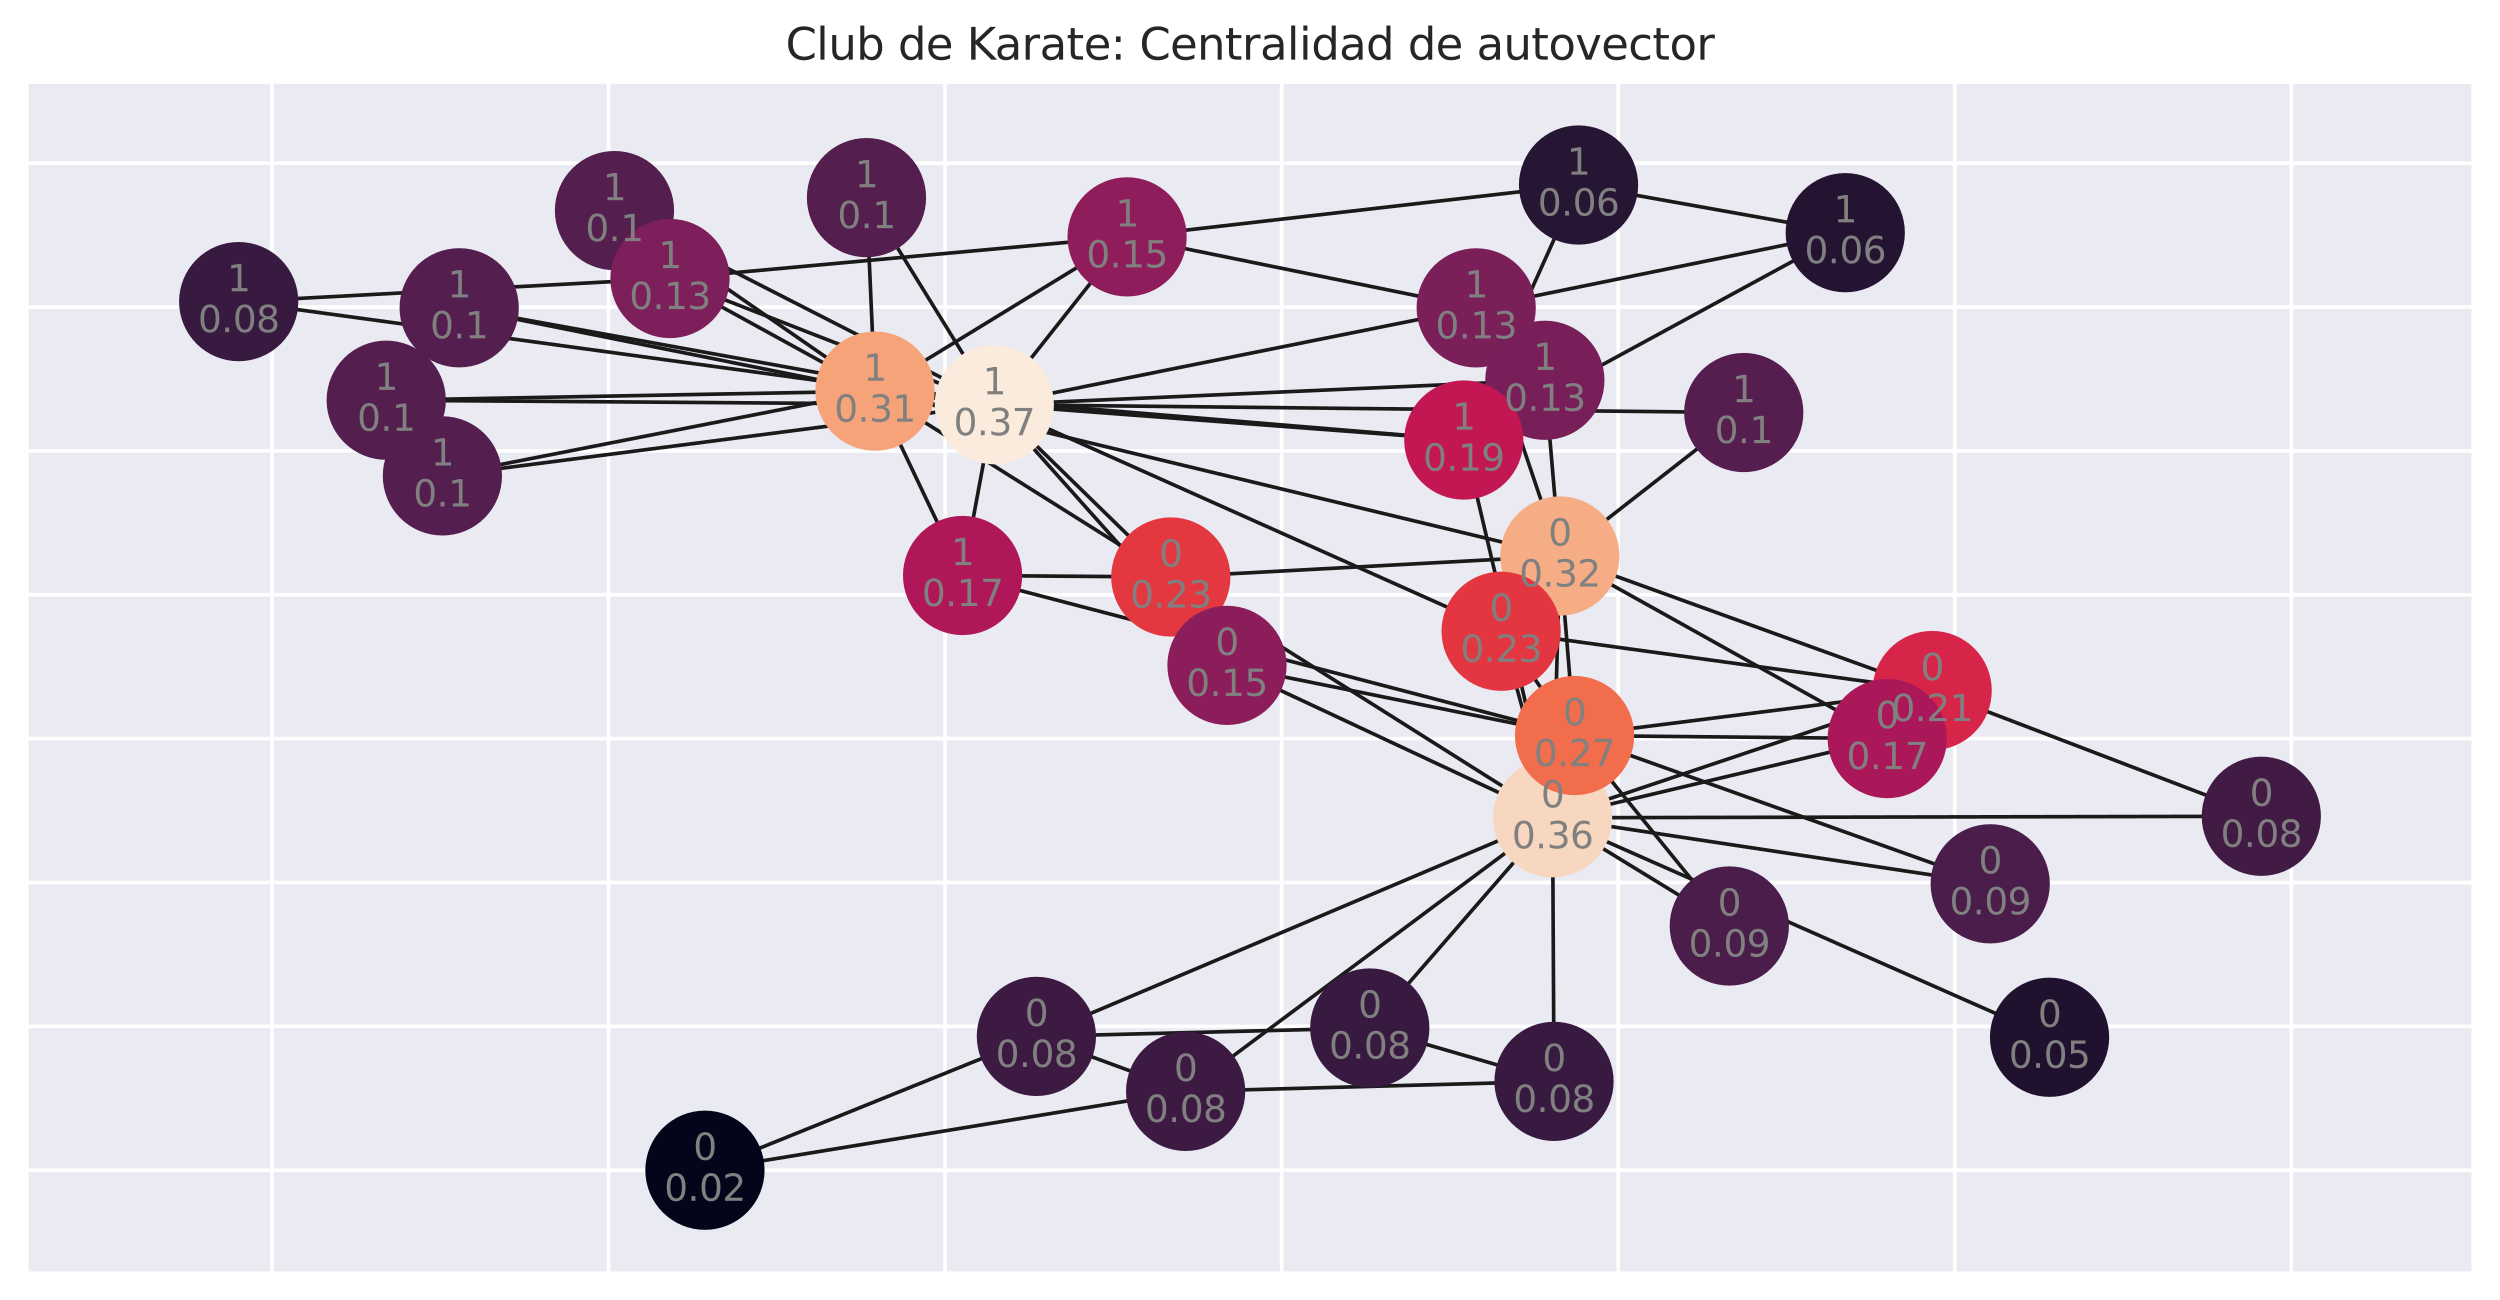 <?xml version="1.0" encoding="utf-8" standalone="no"?>
<!DOCTYPE svg PUBLIC "-//W3C//DTD SVG 1.1//EN"
  "http://www.w3.org/Graphics/SVG/1.1/DTD/svg11.dtd">
<svg xmlns:xlink="http://www.w3.org/1999/xlink" width="684pt" height="355.678pt" viewBox="0 0 684 355.678" xmlns="http://www.w3.org/2000/svg" version="1.1">
 <defs>
  <style type="text/css">*{stroke-linejoin: round; stroke-linecap: butt}</style>
 </defs>
 <g id="figure_1">
  <g id="patch_1">
   <path d="M 0 355.678 
L 684 355.678 
L 684 0 
L 0 0 
z
" style="fill: #ffffff"/>
  </g>
  <g id="axes_1">
   <g id="patch_2">
    <path d="M 7.2 348.478 
L 676.8 348.478 
L 676.8 22.318 
L 7.2 22.318 
z
" style="fill: #eaeaf2"/>
   </g>
   <g id="matplotlib.axis_1">
    <g id="xtick_1">
     <g id="line2d_1">
      <path d="M 74.402 348.478 
L 74.402 22.318 
" clip-path="url(#p5d2103367c)" style="fill: none; stroke: #ffffff; stroke-linecap: round"/>
     </g>
    </g>
    <g id="xtick_2">
     <g id="line2d_2">
      <path d="M 166.486 348.478 
L 166.486 22.318 
" clip-path="url(#p5d2103367c)" style="fill: none; stroke: #ffffff; stroke-linecap: round"/>
     </g>
    </g>
    <g id="xtick_3">
     <g id="line2d_3">
      <path d="M 258.569 348.478 
L 258.569 22.318 
" clip-path="url(#p5d2103367c)" style="fill: none; stroke: #ffffff; stroke-linecap: round"/>
     </g>
    </g>
    <g id="xtick_4">
     <g id="line2d_4">
      <path d="M 350.653 348.478 
L 350.653 22.318 
" clip-path="url(#p5d2103367c)" style="fill: none; stroke: #ffffff; stroke-linecap: round"/>
     </g>
    </g>
    <g id="xtick_5">
     <g id="line2d_5">
      <path d="M 442.736 348.478 
L 442.736 22.318 
" clip-path="url(#p5d2103367c)" style="fill: none; stroke: #ffffff; stroke-linecap: round"/>
     </g>
    </g>
    <g id="xtick_6">
     <g id="line2d_6">
      <path d="M 534.82 348.478 
L 534.82 22.318 
" clip-path="url(#p5d2103367c)" style="fill: none; stroke: #ffffff; stroke-linecap: round"/>
     </g>
    </g>
    <g id="xtick_7">
     <g id="line2d_7">
      <path d="M 626.903 348.478 
L 626.903 22.318 
" clip-path="url(#p5d2103367c)" style="fill: none; stroke: #ffffff; stroke-linecap: round"/>
     </g>
    </g>
   </g>
   <g id="matplotlib.axis_2">
    <g id="ytick_1">
     <g id="line2d_8">
      <path d="M 7.2 320.175 
L 676.8 320.175 
" clip-path="url(#p5d2103367c)" style="fill: none; stroke: #ffffff; stroke-linecap: round"/>
     </g>
    </g>
    <g id="ytick_2">
     <g id="line2d_9">
      <path d="M 7.2 280.812 
L 676.8 280.812 
" clip-path="url(#p5d2103367c)" style="fill: none; stroke: #ffffff; stroke-linecap: round"/>
     </g>
    </g>
    <g id="ytick_3">
     <g id="line2d_10">
      <path d="M 7.2 241.45 
L 676.8 241.45 
" clip-path="url(#p5d2103367c)" style="fill: none; stroke: #ffffff; stroke-linecap: round"/>
     </g>
    </g>
    <g id="ytick_4">
     <g id="line2d_11">
      <path d="M 7.2 202.087 
L 676.8 202.087 
" clip-path="url(#p5d2103367c)" style="fill: none; stroke: #ffffff; stroke-linecap: round"/>
     </g>
    </g>
    <g id="ytick_5">
     <g id="line2d_12">
      <path d="M 7.2 162.725 
L 676.8 162.725 
" clip-path="url(#p5d2103367c)" style="fill: none; stroke: #ffffff; stroke-linecap: round"/>
     </g>
    </g>
    <g id="ytick_6">
     <g id="line2d_13">
      <path d="M 7.2 123.362 
L 676.8 123.362 
" clip-path="url(#p5d2103367c)" style="fill: none; stroke: #ffffff; stroke-linecap: round"/>
     </g>
    </g>
    <g id="ytick_7">
     <g id="line2d_14">
      <path d="M 7.2 84 
L 676.8 84 
" clip-path="url(#p5d2103367c)" style="fill: none; stroke: #ffffff; stroke-linecap: round"/>
     </g>
    </g>
    <g id="ytick_8">
     <g id="line2d_15">
      <path d="M 7.2 44.637 
L 676.8 44.637 
" clip-path="url(#p5d2103367c)" style="fill: none; stroke: #ffffff; stroke-linecap: round"/>
     </g>
    </g>
   </g>
   <g id="LineCollection_1">
    <path d="M 424.784 223.739 
L 430.804 201.249 
" clip-path="url(#p5d2103367c)" style="fill: none; stroke: #1a1a1a"/>
    <path d="M 424.784 223.739 
L 426.785 152.116 
" clip-path="url(#p5d2103367c)" style="fill: none; stroke: #1a1a1a"/>
    <path d="M 424.784 223.739 
L 528.638 188.93 
" clip-path="url(#p5d2103367c)" style="fill: none; stroke: #1a1a1a"/>
    <path d="M 424.784 223.739 
L 374.767 281.262 
" clip-path="url(#p5d2103367c)" style="fill: none; stroke: #1a1a1a"/>
    <path d="M 424.784 223.739 
L 324.387 298.602 
" clip-path="url(#p5d2103367c)" style="fill: none; stroke: #1a1a1a"/>
    <path d="M 424.784 223.739 
L 283.557 283.561 
" clip-path="url(#p5d2103367c)" style="fill: none; stroke: #1a1a1a"/>
    <path d="M 424.784 223.739 
L 516.348 202.077 
" clip-path="url(#p5d2103367c)" style="fill: none; stroke: #1a1a1a"/>
    <path d="M 424.784 223.739 
L 320.328 157.864 
" clip-path="url(#p5d2103367c)" style="fill: none; stroke: #1a1a1a"/>
    <path d="M 424.784 223.739 
L 425.18 295.866 
" clip-path="url(#p5d2103367c)" style="fill: none; stroke: #1a1a1a"/>
    <path d="M 424.784 223.739 
L 560.759 283.799 
" clip-path="url(#p5d2103367c)" style="fill: none; stroke: #1a1a1a"/>
    <path d="M 424.784 223.739 
L 618.694 223.332 
" clip-path="url(#p5d2103367c)" style="fill: none; stroke: #1a1a1a"/>
    <path d="M 424.784 223.739 
L 410.708 172.711 
" clip-path="url(#p5d2103367c)" style="fill: none; stroke: #1a1a1a"/>
    <path d="M 424.784 223.739 
L 473.138 253.352 
" clip-path="url(#p5d2103367c)" style="fill: none; stroke: #1a1a1a"/>
    <path d="M 424.784 223.739 
L 335.705 182.044 
" clip-path="url(#p5d2103367c)" style="fill: none; stroke: #1a1a1a"/>
    <path d="M 424.784 223.739 
L 544.519 241.811 
" clip-path="url(#p5d2103367c)" style="fill: none; stroke: #1a1a1a"/>
    <path d="M 424.784 223.739 
L 400.493 120.395 
" clip-path="url(#p5d2103367c)" style="fill: none; stroke: #1a1a1a"/>
    <path d="M 430.804 201.249 
L 426.785 152.116 
" clip-path="url(#p5d2103367c)" style="fill: none; stroke: #1a1a1a"/>
    <path d="M 430.804 201.249 
L 528.638 188.93 
" clip-path="url(#p5d2103367c)" style="fill: none; stroke: #1a1a1a"/>
    <path d="M 430.804 201.249 
L 516.348 202.077 
" clip-path="url(#p5d2103367c)" style="fill: none; stroke: #1a1a1a"/>
    <path d="M 430.804 201.249 
L 410.708 172.711 
" clip-path="url(#p5d2103367c)" style="fill: none; stroke: #1a1a1a"/>
    <path d="M 430.804 201.249 
L 473.138 253.352 
" clip-path="url(#p5d2103367c)" style="fill: none; stroke: #1a1a1a"/>
    <path d="M 430.804 201.249 
L 335.705 182.044 
" clip-path="url(#p5d2103367c)" style="fill: none; stroke: #1a1a1a"/>
    <path d="M 430.804 201.249 
L 544.519 241.811 
" clip-path="url(#p5d2103367c)" style="fill: none; stroke: #1a1a1a"/>
    <path d="M 430.804 201.249 
L 263.365 157.451 
" clip-path="url(#p5d2103367c)" style="fill: none; stroke: #1a1a1a"/>
    <path d="M 426.785 152.116 
L 528.638 188.93 
" clip-path="url(#p5d2103367c)" style="fill: none; stroke: #1a1a1a"/>
    <path d="M 426.785 152.116 
L 516.348 202.077 
" clip-path="url(#p5d2103367c)" style="fill: none; stroke: #1a1a1a"/>
    <path d="M 426.785 152.116 
L 320.328 157.864 
" clip-path="url(#p5d2103367c)" style="fill: none; stroke: #1a1a1a"/>
    <path d="M 426.785 152.116 
L 477.09 112.875 
" clip-path="url(#p5d2103367c)" style="fill: none; stroke: #1a1a1a"/>
    <path d="M 426.785 152.116 
L 410.708 172.711 
" clip-path="url(#p5d2103367c)" style="fill: none; stroke: #1a1a1a"/>
    <path d="M 426.785 152.116 
L 403.886 84.235 
" clip-path="url(#p5d2103367c)" style="fill: none; stroke: #1a1a1a"/>
    <path d="M 426.785 152.116 
L 422.675 104.048 
" clip-path="url(#p5d2103367c)" style="fill: none; stroke: #1a1a1a"/>
    <path d="M 426.785 152.116 
L 239.397 107.013 
" clip-path="url(#p5d2103367c)" style="fill: none; stroke: #1a1a1a"/>
    <path d="M 528.638 188.93 
L 516.348 202.077 
" clip-path="url(#p5d2103367c)" style="fill: none; stroke: #1a1a1a"/>
    <path d="M 528.638 188.93 
L 618.694 223.332 
" clip-path="url(#p5d2103367c)" style="fill: none; stroke: #1a1a1a"/>
    <path d="M 528.638 188.93 
L 410.708 172.711 
" clip-path="url(#p5d2103367c)" style="fill: none; stroke: #1a1a1a"/>
    <path d="M 374.767 281.262 
L 283.557 283.561 
" clip-path="url(#p5d2103367c)" style="fill: none; stroke: #1a1a1a"/>
    <path d="M 374.767 281.262 
L 425.18 295.866 
" clip-path="url(#p5d2103367c)" style="fill: none; stroke: #1a1a1a"/>
    <path d="M 324.387 298.602 
L 283.557 283.561 
" clip-path="url(#p5d2103367c)" style="fill: none; stroke: #1a1a1a"/>
    <path d="M 324.387 298.602 
L 425.18 295.866 
" clip-path="url(#p5d2103367c)" style="fill: none; stroke: #1a1a1a"/>
    <path d="M 324.387 298.602 
L 192.871 320.175 
" clip-path="url(#p5d2103367c)" style="fill: none; stroke: #1a1a1a"/>
    <path d="M 283.557 283.561 
L 192.871 320.175 
" clip-path="url(#p5d2103367c)" style="fill: none; stroke: #1a1a1a"/>
    <path d="M 320.328 157.864 
L 263.365 157.451 
" clip-path="url(#p5d2103367c)" style="fill: none; stroke: #1a1a1a"/>
    <path d="M 320.328 157.864 
L 239.397 107.013 
" clip-path="url(#p5d2103367c)" style="fill: none; stroke: #1a1a1a"/>
    <path d="M 320.328 157.864 
L 272.042 110.721 
" clip-path="url(#p5d2103367c)" style="fill: none; stroke: #1a1a1a"/>
    <path d="M 477.09 112.875 
L 272.042 110.721 
" clip-path="url(#p5d2103367c)" style="fill: none; stroke: #1a1a1a"/>
    <path d="M 410.708 172.711 
L 272.042 110.721 
" clip-path="url(#p5d2103367c)" style="fill: none; stroke: #1a1a1a"/>
    <path d="M 125.631 84.21 
L 239.397 107.013 
" clip-path="url(#p5d2103367c)" style="fill: none; stroke: #1a1a1a"/>
    <path d="M 125.631 84.21 
L 272.042 110.721 
" clip-path="url(#p5d2103367c)" style="fill: none; stroke: #1a1a1a"/>
    <path d="M 168.121 57.618 
L 239.397 107.013 
" clip-path="url(#p5d2103367c)" style="fill: none; stroke: #1a1a1a"/>
    <path d="M 168.121 57.618 
L 272.042 110.721 
" clip-path="url(#p5d2103367c)" style="fill: none; stroke: #1a1a1a"/>
    <path d="M 121.041 130.204 
L 239.397 107.013 
" clip-path="url(#p5d2103367c)" style="fill: none; stroke: #1a1a1a"/>
    <path d="M 121.041 130.204 
L 272.042 110.721 
" clip-path="url(#p5d2103367c)" style="fill: none; stroke: #1a1a1a"/>
    <path d="M 335.705 182.044 
L 272.042 110.721 
" clip-path="url(#p5d2103367c)" style="fill: none; stroke: #1a1a1a"/>
    <path d="M 237.07 54.071 
L 239.397 107.013 
" clip-path="url(#p5d2103367c)" style="fill: none; stroke: #1a1a1a"/>
    <path d="M 237.07 54.071 
L 272.042 110.721 
" clip-path="url(#p5d2103367c)" style="fill: none; stroke: #1a1a1a"/>
    <path d="M 105.669 109.502 
L 239.397 107.013 
" clip-path="url(#p5d2103367c)" style="fill: none; stroke: #1a1a1a"/>
    <path d="M 105.669 109.502 
L 272.042 110.721 
" clip-path="url(#p5d2103367c)" style="fill: none; stroke: #1a1a1a"/>
    <path d="M 308.371 64.808 
L 431.886 50.621 
" clip-path="url(#p5d2103367c)" style="fill: none; stroke: #1a1a1a"/>
    <path d="M 308.371 64.808 
L 403.886 84.235 
" clip-path="url(#p5d2103367c)" style="fill: none; stroke: #1a1a1a"/>
    <path d="M 308.371 64.808 
L 183.316 76.201 
" clip-path="url(#p5d2103367c)" style="fill: none; stroke: #1a1a1a"/>
    <path d="M 308.371 64.808 
L 239.397 107.013 
" clip-path="url(#p5d2103367c)" style="fill: none; stroke: #1a1a1a"/>
    <path d="M 308.371 64.808 
L 272.042 110.721 
" clip-path="url(#p5d2103367c)" style="fill: none; stroke: #1a1a1a"/>
    <path d="M 504.863 63.663 
L 431.886 50.621 
" clip-path="url(#p5d2103367c)" style="fill: none; stroke: #1a1a1a"/>
    <path d="M 504.863 63.663 
L 403.886 84.235 
" clip-path="url(#p5d2103367c)" style="fill: none; stroke: #1a1a1a"/>
    <path d="M 504.863 63.663 
L 400.493 120.395 
" clip-path="url(#p5d2103367c)" style="fill: none; stroke: #1a1a1a"/>
    <path d="M 431.886 50.621 
L 400.493 120.395 
" clip-path="url(#p5d2103367c)" style="fill: none; stroke: #1a1a1a"/>
    <path d="M 65.306 82.522 
L 183.316 76.201 
" clip-path="url(#p5d2103367c)" style="fill: none; stroke: #1a1a1a"/>
    <path d="M 65.306 82.522 
L 272.042 110.721 
" clip-path="url(#p5d2103367c)" style="fill: none; stroke: #1a1a1a"/>
    <path d="M 403.886 84.235 
L 272.042 110.721 
" clip-path="url(#p5d2103367c)" style="fill: none; stroke: #1a1a1a"/>
    <path d="M 422.675 104.048 
L 400.493 120.395 
" clip-path="url(#p5d2103367c)" style="fill: none; stroke: #1a1a1a"/>
    <path d="M 422.675 104.048 
L 272.042 110.721 
" clip-path="url(#p5d2103367c)" style="fill: none; stroke: #1a1a1a"/>
    <path d="M 183.316 76.201 
L 239.397 107.013 
" clip-path="url(#p5d2103367c)" style="fill: none; stroke: #1a1a1a"/>
    <path d="M 183.316 76.201 
L 272.042 110.721 
" clip-path="url(#p5d2103367c)" style="fill: none; stroke: #1a1a1a"/>
    <path d="M 263.365 157.451 
L 239.397 107.013 
" clip-path="url(#p5d2103367c)" style="fill: none; stroke: #1a1a1a"/>
    <path d="M 263.365 157.451 
L 272.042 110.721 
" clip-path="url(#p5d2103367c)" style="fill: none; stroke: #1a1a1a"/>
    <path d="M 400.493 120.395 
L 239.397 107.013 
" clip-path="url(#p5d2103367c)" style="fill: none; stroke: #1a1a1a"/>
    <path d="M 400.493 120.395 
L 272.042 110.721 
" clip-path="url(#p5d2103367c)" style="fill: none; stroke: #1a1a1a"/>
    <path d="M 239.397 107.013 
L 272.042 110.721 
" clip-path="url(#p5d2103367c)" style="fill: none; stroke: #1a1a1a"/>
   </g>
   <g id="PathCollection_1">
    <defs>
     <path id="C0_0_18997df9ee" d="M 0 15.811 
C 4.193 15.811 8.215 14.145 11.18 11.18 
C 14.145 8.215 15.811 4.193 15.811 -0 
C 15.811 -4.193 14.145 -8.215 11.18 -11.18 
C 8.215 -14.145 4.193 -15.811 0 -15.811 
C -4.193 -15.811 -8.215 -14.145 -11.18 -11.18 
C -14.145 -8.215 -15.811 -4.193 -15.811 0 
C -15.811 4.193 -14.145 8.215 -11.18 11.18 
C -8.215 14.145 -4.193 15.811 0 15.811 
z
"/>
    </defs>
    <g clip-path="url(#p5d2103367c)">
     <use xlink:href="#C0_0_18997df9ee" x="424.784" y="223.739" style="fill: #f8d7c0; stroke: #f8d7c0"/>
    </g>
    <g clip-path="url(#p5d2103367c)">
     <use xlink:href="#C0_0_18997df9ee" x="430.804" y="201.249" style="fill: #f26d4b; stroke: #f26d4b"/>
    </g>
    <g clip-path="url(#p5d2103367c)">
     <use xlink:href="#C0_0_18997df9ee" x="426.785" y="152.116" style="fill: #f6ad85; stroke: #f6ad85"/>
    </g>
    <g clip-path="url(#p5d2103367c)">
     <use xlink:href="#C0_0_18997df9ee" x="528.638" y="188.93" style="fill: #d72549; stroke: #d72549"/>
    </g>
    <g clip-path="url(#p5d2103367c)">
     <use xlink:href="#C0_0_18997df9ee" x="374.767" y="281.262" style="fill: #381a40; stroke: #381a40"/>
    </g>
    <g clip-path="url(#p5d2103367c)">
     <use xlink:href="#C0_0_18997df9ee" x="324.387" y="298.602" style="fill: #3c1a42; stroke: #3c1a42"/>
    </g>
    <g clip-path="url(#p5d2103367c)">
     <use xlink:href="#C0_0_18997df9ee" x="283.557" y="283.561" style="fill: #3c1a42; stroke: #3c1a42"/>
    </g>
    <g clip-path="url(#p5d2103367c)">
     <use xlink:href="#C0_0_18997df9ee" x="516.348" y="202.077" style="fill: #aa185a; stroke: #aa185a"/>
    </g>
    <g clip-path="url(#p5d2103367c)">
     <use xlink:href="#C0_0_18997df9ee" x="320.328" y="157.864" style="fill: #e43841; stroke: #e43841"/>
    </g>
    <g clip-path="url(#p5d2103367c)">
     <use xlink:href="#C0_0_18997df9ee" x="477.09" y="112.875" style="fill: #561e4f; stroke: #561e4f"/>
    </g>
    <g clip-path="url(#p5d2103367c)">
     <use xlink:href="#C0_0_18997df9ee" x="425.18" y="295.866" style="fill: #381a40; stroke: #381a40"/>
    </g>
    <g clip-path="url(#p5d2103367c)">
     <use xlink:href="#C0_0_18997df9ee" x="560.759" y="283.799" style="fill: #20122e; stroke: #20122e"/>
    </g>
    <g clip-path="url(#p5d2103367c)">
     <use xlink:href="#C0_0_18997df9ee" x="618.694" y="223.332" style="fill: #421b45; stroke: #421b45"/>
    </g>
    <g clip-path="url(#p5d2103367c)">
     <use xlink:href="#C0_0_18997df9ee" x="410.708" y="172.711" style="fill: #e33641; stroke: #e33641"/>
    </g>
    <g clip-path="url(#p5d2103367c)">
     <use xlink:href="#C0_0_18997df9ee" x="125.631" y="84.21" style="fill: #541e4e; stroke: #541e4e"/>
    </g>
    <g clip-path="url(#p5d2103367c)">
     <use xlink:href="#C0_0_18997df9ee" x="168.121" y="57.618" style="fill: #541e4e; stroke: #541e4e"/>
    </g>
    <g clip-path="url(#p5d2103367c)">
     <use xlink:href="#C0_0_18997df9ee" x="192.871" y="320.175" style="fill: #03051a; stroke: #03051a"/>
    </g>
    <g clip-path="url(#p5d2103367c)">
     <use xlink:href="#C0_0_18997df9ee" x="473.138" y="253.352" style="fill: #4b1d4a; stroke: #4b1d4a"/>
    </g>
    <g clip-path="url(#p5d2103367c)">
     <use xlink:href="#C0_0_18997df9ee" x="121.041" y="130.204" style="fill: #541e4e; stroke: #541e4e"/>
    </g>
    <g clip-path="url(#p5d2103367c)">
     <use xlink:href="#C0_0_18997df9ee" x="335.705" y="182.044" style="fill: #8c1d5b; stroke: #8c1d5b"/>
    </g>
    <g clip-path="url(#p5d2103367c)">
     <use xlink:href="#C0_0_18997df9ee" x="237.07" y="54.071" style="fill: #541e4e; stroke: #541e4e"/>
    </g>
    <g clip-path="url(#p5d2103367c)">
     <use xlink:href="#C0_0_18997df9ee" x="544.519" y="241.811" style="fill: #4b1d4a; stroke: #4b1d4a"/>
    </g>
    <g clip-path="url(#p5d2103367c)">
     <use xlink:href="#C0_0_18997df9ee" x="105.669" y="109.502" style="fill: #541e4e; stroke: #541e4e"/>
    </g>
    <g clip-path="url(#p5d2103367c)">
     <use xlink:href="#C0_0_18997df9ee" x="308.371" y="64.808" style="fill: #901d5b; stroke: #901d5b"/>
    </g>
    <g clip-path="url(#p5d2103367c)">
     <use xlink:href="#C0_0_18997df9ee" x="504.863" y="63.663" style="fill: #241432; stroke: #241432"/>
    </g>
    <g clip-path="url(#p5d2103367c)">
     <use xlink:href="#C0_0_18997df9ee" x="431.886" y="50.621" style="fill: #271534; stroke: #271534"/>
    </g>
    <g clip-path="url(#p5d2103367c)">
     <use xlink:href="#C0_0_18997df9ee" x="65.306" y="82.522" style="fill: #381a40; stroke: #381a40"/>
    </g>
    <g clip-path="url(#p5d2103367c)">
     <use xlink:href="#C0_0_18997df9ee" x="403.886" y="84.235" style="fill: #7b1f59; stroke: #7b1f59"/>
    </g>
    <g clip-path="url(#p5d2103367c)">
     <use xlink:href="#C0_0_18997df9ee" x="422.675" y="104.048" style="fill: #781f59; stroke: #781f59"/>
    </g>
    <g clip-path="url(#p5d2103367c)">
     <use xlink:href="#C0_0_18997df9ee" x="183.316" y="76.201" style="fill: #7d1f5a; stroke: #7d1f5a"/>
    </g>
    <g clip-path="url(#p5d2103367c)">
     <use xlink:href="#C0_0_18997df9ee" x="263.365" y="157.451" style="fill: #af1759; stroke: #af1759"/>
    </g>
    <g clip-path="url(#p5d2103367c)">
     <use xlink:href="#C0_0_18997df9ee" x="400.493" y="120.395" style="fill: #c21753; stroke: #c21753"/>
    </g>
    <g clip-path="url(#p5d2103367c)">
     <use xlink:href="#C0_0_18997df9ee" x="239.397" y="107.013" style="fill: #f6a37a; stroke: #f6a37a"/>
    </g>
    <g clip-path="url(#p5d2103367c)">
     <use xlink:href="#C0_0_18997df9ee" x="272.042" y="110.721" style="fill: #faebdd; stroke: #faebdd"/>
    </g>
   </g>
   <g id="patch_3">
    <path d="M 7.2 348.478 
L 7.2 22.318 
" style="fill: none; stroke: #ffffff; stroke-width: 1.25; stroke-linejoin: miter; stroke-linecap: square"/>
   </g>
   <g id="patch_4">
    <path d="M 676.8 348.478 
L 676.8 22.318 
" style="fill: none; stroke: #ffffff; stroke-width: 1.25; stroke-linejoin: miter; stroke-linecap: square"/>
   </g>
   <g id="patch_5">
    <path d="M 7.2 348.478 
L 676.8 348.478 
" style="fill: none; stroke: #ffffff; stroke-width: 1.25; stroke-linejoin: miter; stroke-linecap: square"/>
   </g>
   <g id="patch_6">
    <path d="M 7.2 22.318 
L 676.8 22.318 
" style="fill: none; stroke: #ffffff; stroke-width: 1.25; stroke-linejoin: miter; stroke-linecap: square"/>
   </g>
   <g id="text_1">
    <g clip-path="url(#p5d2103367c)">
     <!-- 0 -->
     <g style="fill: #808080" transform="translate(421.602 220.899) scale(0.1 -0.1)">
      <defs>
       <path id="DejaVuSans-30" d="M 2034 4250 
Q 1547 4250 1301 3770 
Q 1056 3291 1056 2328 
Q 1056 1369 1301 889 
Q 1547 409 2034 409 
Q 2525 409 2770 889 
Q 3016 1369 3016 2328 
Q 3016 3291 2770 3770 
Q 2525 4250 2034 4250 
z
M 2034 4750 
Q 2819 4750 3233 4129 
Q 3647 3509 3647 2328 
Q 3647 1150 3233 529 
Q 2819 -91 2034 -91 
Q 1250 -91 836 529 
Q 422 1150 422 2328 
Q 422 3509 836 4129 
Q 1250 4750 2034 4750 
z
" transform="scale(0.016)"/>
      </defs>
      <use xlink:href="#DejaVuSans-30"/>
     </g>
    </g>
    <g clip-path="url(#p5d2103367c)">
     <!-- 0.36 -->
     <g style="fill: #808080" transform="translate(413.651 232.097) scale(0.1 -0.1)">
      <defs>
       <path id="DejaVuSans-2e" d="M 684 794 
L 1344 794 
L 1344 0 
L 684 0 
L 684 794 
z
" transform="scale(0.016)"/>
       <path id="DejaVuSans-33" d="M 2597 2516 
Q 3050 2419 3304 2112 
Q 3559 1806 3559 1356 
Q 3559 666 3084 287 
Q 2609 -91 1734 -91 
Q 1441 -91 1130 -33 
Q 819 25 488 141 
L 488 750 
Q 750 597 1062 519 
Q 1375 441 1716 441 
Q 2309 441 2620 675 
Q 2931 909 2931 1356 
Q 2931 1769 2642 2001 
Q 2353 2234 1838 2234 
L 1294 2234 
L 1294 2753 
L 1863 2753 
Q 2328 2753 2575 2939 
Q 2822 3125 2822 3475 
Q 2822 3834 2567 4026 
Q 2313 4219 1838 4219 
Q 1578 4219 1281 4162 
Q 984 4106 628 3988 
L 628 4550 
Q 988 4650 1302 4700 
Q 1616 4750 1894 4750 
Q 2613 4750 3031 4423 
Q 3450 4097 3450 3541 
Q 3450 3153 3228 2886 
Q 3006 2619 2597 2516 
z
" transform="scale(0.016)"/>
       <path id="DejaVuSans-36" d="M 2113 2584 
Q 1688 2584 1439 2293 
Q 1191 2003 1191 1497 
Q 1191 994 1439 701 
Q 1688 409 2113 409 
Q 2538 409 2786 701 
Q 3034 994 3034 1497 
Q 3034 2003 2786 2293 
Q 2538 2584 2113 2584 
z
M 3366 4563 
L 3366 3988 
Q 3128 4100 2886 4159 
Q 2644 4219 2406 4219 
Q 1781 4219 1451 3797 
Q 1122 3375 1075 2522 
Q 1259 2794 1537 2939 
Q 1816 3084 2150 3084 
Q 2853 3084 3261 2657 
Q 3669 2231 3669 1497 
Q 3669 778 3244 343 
Q 2819 -91 2113 -91 
Q 1303 -91 875 529 
Q 447 1150 447 2328 
Q 447 3434 972 4092 
Q 1497 4750 2381 4750 
Q 2619 4750 2861 4703 
Q 3103 4656 3366 4563 
z
" transform="scale(0.016)"/>
      </defs>
      <use xlink:href="#DejaVuSans-30"/>
      <use xlink:href="#DejaVuSans-2e" x="63.623"/>
      <use xlink:href="#DejaVuSans-33" x="95.41"/>
      <use xlink:href="#DejaVuSans-36" x="159.033"/>
     </g>
    </g>
   </g>
   <g id="text_2">
    <g clip-path="url(#p5d2103367c)">
     <!-- 0 -->
     <g style="fill: #808080" transform="translate(427.623 198.41) scale(0.1 -0.1)">
      <use xlink:href="#DejaVuSans-30"/>
     </g>
    </g>
    <g clip-path="url(#p5d2103367c)">
     <!-- 0.27 -->
     <g style="fill: #808080" transform="translate(419.671 209.607) scale(0.1 -0.1)">
      <defs>
       <path id="DejaVuSans-32" d="M 1228 531 
L 3431 531 
L 3431 0 
L 469 0 
L 469 531 
Q 828 903 1448 1529 
Q 2069 2156 2228 2338 
Q 2531 2678 2651 2914 
Q 2772 3150 2772 3378 
Q 2772 3750 2511 3984 
Q 2250 4219 1831 4219 
Q 1534 4219 1204 4116 
Q 875 4013 500 3803 
L 500 4441 
Q 881 4594 1212 4672 
Q 1544 4750 1819 4750 
Q 2544 4750 2975 4387 
Q 3406 4025 3406 3419 
Q 3406 3131 3298 2873 
Q 3191 2616 2906 2266 
Q 2828 2175 2409 1742 
Q 1991 1309 1228 531 
z
" transform="scale(0.016)"/>
       <path id="DejaVuSans-37" d="M 525 4666 
L 3525 4666 
L 3525 4397 
L 1831 0 
L 1172 0 
L 2766 4134 
L 525 4134 
L 525 4666 
z
" transform="scale(0.016)"/>
      </defs>
      <use xlink:href="#DejaVuSans-30"/>
      <use xlink:href="#DejaVuSans-2e" x="63.623"/>
      <use xlink:href="#DejaVuSans-32" x="95.41"/>
      <use xlink:href="#DejaVuSans-37" x="159.033"/>
     </g>
    </g>
   </g>
   <g id="text_3">
    <g clip-path="url(#p5d2103367c)">
     <!-- 0 -->
     <g style="fill: #808080" transform="translate(423.604 149.276) scale(0.1 -0.1)">
      <use xlink:href="#DejaVuSans-30"/>
     </g>
    </g>
    <g clip-path="url(#p5d2103367c)">
     <!-- 0.32 -->
     <g style="fill: #808080" transform="translate(415.652 160.474) scale(0.1 -0.1)">
      <use xlink:href="#DejaVuSans-30"/>
      <use xlink:href="#DejaVuSans-2e" x="63.623"/>
      <use xlink:href="#DejaVuSans-33" x="95.41"/>
      <use xlink:href="#DejaVuSans-32" x="159.033"/>
     </g>
    </g>
   </g>
   <g id="text_4">
    <g clip-path="url(#p5d2103367c)">
     <!-- 0 -->
     <g style="fill: #808080" transform="translate(525.457 186.091) scale(0.1 -0.1)">
      <use xlink:href="#DejaVuSans-30"/>
     </g>
    </g>
    <g clip-path="url(#p5d2103367c)">
     <!-- 0.21 -->
     <g style="fill: #808080" transform="translate(517.505 197.289) scale(0.1 -0.1)">
      <defs>
       <path id="DejaVuSans-31" d="M 794 531 
L 1825 531 
L 1825 4091 
L 703 3866 
L 703 4441 
L 1819 4666 
L 2450 4666 
L 2450 531 
L 3481 531 
L 3481 0 
L 794 0 
L 794 531 
z
" transform="scale(0.016)"/>
      </defs>
      <use xlink:href="#DejaVuSans-30"/>
      <use xlink:href="#DejaVuSans-2e" x="63.623"/>
      <use xlink:href="#DejaVuSans-32" x="95.41"/>
      <use xlink:href="#DejaVuSans-31" x="159.033"/>
     </g>
    </g>
   </g>
   <g id="text_5">
    <g clip-path="url(#p5d2103367c)">
     <!-- 0 -->
     <g style="fill: #808080" transform="translate(371.586 278.423) scale(0.1 -0.1)">
      <use xlink:href="#DejaVuSans-30"/>
     </g>
    </g>
    <g clip-path="url(#p5d2103367c)">
     <!-- 0.08 -->
     <g style="fill: #808080" transform="translate(363.634 289.621) scale(0.1 -0.1)">
      <defs>
       <path id="DejaVuSans-38" d="M 2034 2216 
Q 1584 2216 1326 1975 
Q 1069 1734 1069 1313 
Q 1069 891 1326 650 
Q 1584 409 2034 409 
Q 2484 409 2743 651 
Q 3003 894 3003 1313 
Q 3003 1734 2745 1975 
Q 2488 2216 2034 2216 
z
M 1403 2484 
Q 997 2584 770 2862 
Q 544 3141 544 3541 
Q 544 4100 942 4425 
Q 1341 4750 2034 4750 
Q 2731 4750 3128 4425 
Q 3525 4100 3525 3541 
Q 3525 3141 3298 2862 
Q 3072 2584 2669 2484 
Q 3125 2378 3379 2068 
Q 3634 1759 3634 1313 
Q 3634 634 3220 271 
Q 2806 -91 2034 -91 
Q 1263 -91 848 271 
Q 434 634 434 1313 
Q 434 1759 690 2068 
Q 947 2378 1403 2484 
z
M 1172 3481 
Q 1172 3119 1398 2916 
Q 1625 2713 2034 2713 
Q 2441 2713 2670 2916 
Q 2900 3119 2900 3481 
Q 2900 3844 2670 4047 
Q 2441 4250 2034 4250 
Q 1625 4250 1398 4047 
Q 1172 3844 1172 3481 
z
" transform="scale(0.016)"/>
      </defs>
      <use xlink:href="#DejaVuSans-30"/>
      <use xlink:href="#DejaVuSans-2e" x="63.623"/>
      <use xlink:href="#DejaVuSans-30" x="95.41"/>
      <use xlink:href="#DejaVuSans-38" x="159.033"/>
     </g>
    </g>
   </g>
   <g id="text_6">
    <g clip-path="url(#p5d2103367c)">
     <!-- 0 -->
     <g style="fill: #808080" transform="translate(321.205 295.762) scale(0.1 -0.1)">
      <use xlink:href="#DejaVuSans-30"/>
     </g>
    </g>
    <g clip-path="url(#p5d2103367c)">
     <!-- 0.08 -->
     <g style="fill: #808080" transform="translate(313.254 306.96) scale(0.1 -0.1)">
      <use xlink:href="#DejaVuSans-30"/>
      <use xlink:href="#DejaVuSans-2e" x="63.623"/>
      <use xlink:href="#DejaVuSans-30" x="95.41"/>
      <use xlink:href="#DejaVuSans-38" x="159.033"/>
     </g>
    </g>
   </g>
   <g id="text_7">
    <g clip-path="url(#p5d2103367c)">
     <!-- 0 -->
     <g style="fill: #808080" transform="translate(280.375 280.721) scale(0.1 -0.1)">
      <use xlink:href="#DejaVuSans-30"/>
     </g>
    </g>
    <g clip-path="url(#p5d2103367c)">
     <!-- 0.08 -->
     <g style="fill: #808080" transform="translate(272.424 291.919) scale(0.1 -0.1)">
      <use xlink:href="#DejaVuSans-30"/>
      <use xlink:href="#DejaVuSans-2e" x="63.623"/>
      <use xlink:href="#DejaVuSans-30" x="95.41"/>
      <use xlink:href="#DejaVuSans-38" x="159.033"/>
     </g>
    </g>
   </g>
   <g id="text_8">
    <g clip-path="url(#p5d2103367c)">
     <!-- 0 -->
     <g style="fill: #808080" transform="translate(513.167 199.238) scale(0.1 -0.1)">
      <use xlink:href="#DejaVuSans-30"/>
     </g>
    </g>
    <g clip-path="url(#p5d2103367c)">
     <!-- 0.17 -->
     <g style="fill: #808080" transform="translate(505.216 210.436) scale(0.1 -0.1)">
      <use xlink:href="#DejaVuSans-30"/>
      <use xlink:href="#DejaVuSans-2e" x="63.623"/>
      <use xlink:href="#DejaVuSans-31" x="95.41"/>
      <use xlink:href="#DejaVuSans-37" x="159.033"/>
     </g>
    </g>
   </g>
   <g id="text_9">
    <g clip-path="url(#p5d2103367c)">
     <!-- 0 -->
     <g style="fill: #808080" transform="translate(317.147 155.025) scale(0.1 -0.1)">
      <use xlink:href="#DejaVuSans-30"/>
     </g>
    </g>
    <g clip-path="url(#p5d2103367c)">
     <!-- 0.23 -->
     <g style="fill: #808080" transform="translate(309.195 166.222) scale(0.1 -0.1)">
      <use xlink:href="#DejaVuSans-30"/>
      <use xlink:href="#DejaVuSans-2e" x="63.623"/>
      <use xlink:href="#DejaVuSans-32" x="95.41"/>
      <use xlink:href="#DejaVuSans-33" x="159.033"/>
     </g>
    </g>
   </g>
   <g id="text_10">
    <g clip-path="url(#p5d2103367c)">
     <!-- 1 -->
     <g style="fill: #808080" transform="translate(473.908 110.035) scale(0.1 -0.1)">
      <use xlink:href="#DejaVuSans-31"/>
     </g>
    </g>
    <g clip-path="url(#p5d2103367c)">
     <!-- 0.1 -->
     <g style="fill: #808080" transform="translate(469.138 121.233) scale(0.1 -0.1)">
      <use xlink:href="#DejaVuSans-30"/>
      <use xlink:href="#DejaVuSans-2e" x="63.623"/>
      <use xlink:href="#DejaVuSans-31" x="95.41"/>
     </g>
    </g>
   </g>
   <g id="text_11">
    <g clip-path="url(#p5d2103367c)">
     <!-- 0 -->
     <g style="fill: #808080" transform="translate(421.999 293.027) scale(0.1 -0.1)">
      <use xlink:href="#DejaVuSans-30"/>
     </g>
    </g>
    <g clip-path="url(#p5d2103367c)">
     <!-- 0.08 -->
     <g style="fill: #808080" transform="translate(414.048 304.224) scale(0.1 -0.1)">
      <use xlink:href="#DejaVuSans-30"/>
      <use xlink:href="#DejaVuSans-2e" x="63.623"/>
      <use xlink:href="#DejaVuSans-30" x="95.41"/>
      <use xlink:href="#DejaVuSans-38" x="159.033"/>
     </g>
    </g>
   </g>
   <g id="text_12">
    <g clip-path="url(#p5d2103367c)">
     <!-- 0 -->
     <g style="fill: #808080" transform="translate(557.578 280.959) scale(0.1 -0.1)">
      <use xlink:href="#DejaVuSans-30"/>
     </g>
    </g>
    <g clip-path="url(#p5d2103367c)">
     <!-- 0.05 -->
     <g style="fill: #808080" transform="translate(549.626 292.157) scale(0.1 -0.1)">
      <defs>
       <path id="DejaVuSans-35" d="M 691 4666 
L 3169 4666 
L 3169 4134 
L 1269 4134 
L 1269 2991 
Q 1406 3038 1543 3061 
Q 1681 3084 1819 3084 
Q 2600 3084 3056 2656 
Q 3513 2228 3513 1497 
Q 3513 744 3044 326 
Q 2575 -91 1722 -91 
Q 1428 -91 1123 -41 
Q 819 9 494 109 
L 494 744 
Q 775 591 1075 516 
Q 1375 441 1709 441 
Q 2250 441 2565 725 
Q 2881 1009 2881 1497 
Q 2881 1984 2565 2268 
Q 2250 2553 1709 2553 
Q 1456 2553 1204 2497 
Q 953 2441 691 2322 
L 691 4666 
z
" transform="scale(0.016)"/>
      </defs>
      <use xlink:href="#DejaVuSans-30"/>
      <use xlink:href="#DejaVuSans-2e" x="63.623"/>
      <use xlink:href="#DejaVuSans-30" x="95.41"/>
      <use xlink:href="#DejaVuSans-35" x="159.033"/>
     </g>
    </g>
   </g>
   <g id="text_13">
    <g clip-path="url(#p5d2103367c)">
     <!-- 0 -->
     <g style="fill: #808080" transform="translate(615.513 220.493) scale(0.1 -0.1)">
      <use xlink:href="#DejaVuSans-30"/>
     </g>
    </g>
    <g clip-path="url(#p5d2103367c)">
     <!-- 0.08 -->
     <g style="fill: #808080" transform="translate(607.561 231.69) scale(0.1 -0.1)">
      <use xlink:href="#DejaVuSans-30"/>
      <use xlink:href="#DejaVuSans-2e" x="63.623"/>
      <use xlink:href="#DejaVuSans-30" x="95.41"/>
      <use xlink:href="#DejaVuSans-38" x="159.033"/>
     </g>
    </g>
   </g>
   <g id="text_14">
    <g clip-path="url(#p5d2103367c)">
     <!-- 0 -->
     <g style="fill: #808080" transform="translate(407.527 169.872) scale(0.1 -0.1)">
      <use xlink:href="#DejaVuSans-30"/>
     </g>
    </g>
    <g clip-path="url(#p5d2103367c)">
     <!-- 0.23 -->
     <g style="fill: #808080" transform="translate(399.576 181.07) scale(0.1 -0.1)">
      <use xlink:href="#DejaVuSans-30"/>
      <use xlink:href="#DejaVuSans-2e" x="63.623"/>
      <use xlink:href="#DejaVuSans-32" x="95.41"/>
      <use xlink:href="#DejaVuSans-33" x="159.033"/>
     </g>
    </g>
   </g>
   <g id="text_15">
    <g clip-path="url(#p5d2103367c)">
     <!-- 1 -->
     <g style="fill: #808080" transform="translate(122.45 81.371) scale(0.1 -0.1)">
      <use xlink:href="#DejaVuSans-31"/>
     </g>
    </g>
    <g clip-path="url(#p5d2103367c)">
     <!-- 0.1 -->
     <g style="fill: #808080" transform="translate(117.68 92.569) scale(0.1 -0.1)">
      <use xlink:href="#DejaVuSans-30"/>
      <use xlink:href="#DejaVuSans-2e" x="63.623"/>
      <use xlink:href="#DejaVuSans-31" x="95.41"/>
     </g>
    </g>
   </g>
   <g id="text_16">
    <g clip-path="url(#p5d2103367c)">
     <!-- 1 -->
     <g style="fill: #808080" transform="translate(164.939 54.779) scale(0.1 -0.1)">
      <use xlink:href="#DejaVuSans-31"/>
     </g>
    </g>
    <g clip-path="url(#p5d2103367c)">
     <!-- 0.1 -->
     <g style="fill: #808080" transform="translate(160.169 65.976) scale(0.1 -0.1)">
      <use xlink:href="#DejaVuSans-30"/>
      <use xlink:href="#DejaVuSans-2e" x="63.623"/>
      <use xlink:href="#DejaVuSans-31" x="95.41"/>
     </g>
    </g>
   </g>
   <g id="text_17">
    <g clip-path="url(#p5d2103367c)">
     <!-- 0 -->
     <g style="fill: #808080" transform="translate(189.69 317.335) scale(0.1 -0.1)">
      <use xlink:href="#DejaVuSans-30"/>
     </g>
    </g>
    <g clip-path="url(#p5d2103367c)">
     <!-- 0.02 -->
     <g style="fill: #808080" transform="translate(181.738 328.533) scale(0.1 -0.1)">
      <use xlink:href="#DejaVuSans-30"/>
      <use xlink:href="#DejaVuSans-2e" x="63.623"/>
      <use xlink:href="#DejaVuSans-30" x="95.41"/>
      <use xlink:href="#DejaVuSans-32" x="159.033"/>
     </g>
    </g>
   </g>
   <g id="text_18">
    <g clip-path="url(#p5d2103367c)">
     <!-- 0 -->
     <g style="fill: #808080" transform="translate(469.957 250.513) scale(0.1 -0.1)">
      <use xlink:href="#DejaVuSans-30"/>
     </g>
    </g>
    <g clip-path="url(#p5d2103367c)">
     <!-- 0.09 -->
     <g style="fill: #808080" transform="translate(462.005 261.711) scale(0.1 -0.1)">
      <defs>
       <path id="DejaVuSans-39" d="M 703 97 
L 703 672 
Q 941 559 1184 500 
Q 1428 441 1663 441 
Q 2288 441 2617 861 
Q 2947 1281 2994 2138 
Q 2813 1869 2534 1725 
Q 2256 1581 1919 1581 
Q 1219 1581 811 2004 
Q 403 2428 403 3163 
Q 403 3881 828 4315 
Q 1253 4750 1959 4750 
Q 2769 4750 3195 4129 
Q 3622 3509 3622 2328 
Q 3622 1225 3098 567 
Q 2575 -91 1691 -91 
Q 1453 -91 1209 -44 
Q 966 3 703 97 
z
M 1959 2075 
Q 2384 2075 2632 2365 
Q 2881 2656 2881 3163 
Q 2881 3666 2632 3958 
Q 2384 4250 1959 4250 
Q 1534 4250 1286 3958 
Q 1038 3666 1038 3163 
Q 1038 2656 1286 2365 
Q 1534 2075 1959 2075 
z
" transform="scale(0.016)"/>
      </defs>
      <use xlink:href="#DejaVuSans-30"/>
      <use xlink:href="#DejaVuSans-2e" x="63.623"/>
      <use xlink:href="#DejaVuSans-30" x="95.41"/>
      <use xlink:href="#DejaVuSans-39" x="159.033"/>
     </g>
    </g>
   </g>
   <g id="text_19">
    <g clip-path="url(#p5d2103367c)">
     <!-- 1 -->
     <g style="fill: #808080" transform="translate(117.86 127.364) scale(0.1 -0.1)">
      <use xlink:href="#DejaVuSans-31"/>
     </g>
    </g>
    <g clip-path="url(#p5d2103367c)">
     <!-- 0.1 -->
     <g style="fill: #808080" transform="translate(113.09 138.562) scale(0.1 -0.1)">
      <use xlink:href="#DejaVuSans-30"/>
      <use xlink:href="#DejaVuSans-2e" x="63.623"/>
      <use xlink:href="#DejaVuSans-31" x="95.41"/>
     </g>
    </g>
   </g>
   <g id="text_20">
    <g clip-path="url(#p5d2103367c)">
     <!-- 0 -->
     <g style="fill: #808080" transform="translate(332.524 179.205) scale(0.1 -0.1)">
      <use xlink:href="#DejaVuSans-30"/>
     </g>
    </g>
    <g clip-path="url(#p5d2103367c)">
     <!-- 0.15 -->
     <g style="fill: #808080" transform="translate(324.572 190.402) scale(0.1 -0.1)">
      <use xlink:href="#DejaVuSans-30"/>
      <use xlink:href="#DejaVuSans-2e" x="63.623"/>
      <use xlink:href="#DejaVuSans-31" x="95.41"/>
      <use xlink:href="#DejaVuSans-35" x="159.033"/>
     </g>
    </g>
   </g>
   <g id="text_21">
    <g clip-path="url(#p5d2103367c)">
     <!-- 1 -->
     <g style="fill: #808080" transform="translate(233.888 51.231) scale(0.1 -0.1)">
      <use xlink:href="#DejaVuSans-31"/>
     </g>
    </g>
    <g clip-path="url(#p5d2103367c)">
     <!-- 0.1 -->
     <g style="fill: #808080" transform="translate(229.118 62.429) scale(0.1 -0.1)">
      <use xlink:href="#DejaVuSans-30"/>
      <use xlink:href="#DejaVuSans-2e" x="63.623"/>
      <use xlink:href="#DejaVuSans-31" x="95.41"/>
     </g>
    </g>
   </g>
   <g id="text_22">
    <g clip-path="url(#p5d2103367c)">
     <!-- 0 -->
     <g style="fill: #808080" transform="translate(541.338 238.972) scale(0.1 -0.1)">
      <use xlink:href="#DejaVuSans-30"/>
     </g>
    </g>
    <g clip-path="url(#p5d2103367c)">
     <!-- 0.09 -->
     <g style="fill: #808080" transform="translate(533.386 250.17) scale(0.1 -0.1)">
      <use xlink:href="#DejaVuSans-30"/>
      <use xlink:href="#DejaVuSans-2e" x="63.623"/>
      <use xlink:href="#DejaVuSans-30" x="95.41"/>
      <use xlink:href="#DejaVuSans-39" x="159.033"/>
     </g>
    </g>
   </g>
   <g id="text_23">
    <g clip-path="url(#p5d2103367c)">
     <!-- 1 -->
     <g style="fill: #808080" transform="translate(102.488 106.662) scale(0.1 -0.1)">
      <use xlink:href="#DejaVuSans-31"/>
     </g>
    </g>
    <g clip-path="url(#p5d2103367c)">
     <!-- 0.1 -->
     <g style="fill: #808080" transform="translate(97.718 117.86) scale(0.1 -0.1)">
      <use xlink:href="#DejaVuSans-30"/>
      <use xlink:href="#DejaVuSans-2e" x="63.623"/>
      <use xlink:href="#DejaVuSans-31" x="95.41"/>
     </g>
    </g>
   </g>
   <g id="text_24">
    <g clip-path="url(#p5d2103367c)">
     <!-- 1 -->
     <g style="fill: #808080" transform="translate(305.19 61.968) scale(0.1 -0.1)">
      <use xlink:href="#DejaVuSans-31"/>
     </g>
    </g>
    <g clip-path="url(#p5d2103367c)">
     <!-- 0.15 -->
     <g style="fill: #808080" transform="translate(297.239 73.166) scale(0.1 -0.1)">
      <use xlink:href="#DejaVuSans-30"/>
      <use xlink:href="#DejaVuSans-2e" x="63.623"/>
      <use xlink:href="#DejaVuSans-31" x="95.41"/>
      <use xlink:href="#DejaVuSans-35" x="159.033"/>
     </g>
    </g>
   </g>
   <g id="text_25">
    <g clip-path="url(#p5d2103367c)">
     <!-- 1 -->
     <g style="fill: #808080" transform="translate(501.681 60.823) scale(0.1 -0.1)">
      <use xlink:href="#DejaVuSans-31"/>
     </g>
    </g>
    <g clip-path="url(#p5d2103367c)">
     <!-- 0.06 -->
     <g style="fill: #808080" transform="translate(493.73 72.021) scale(0.1 -0.1)">
      <use xlink:href="#DejaVuSans-30"/>
      <use xlink:href="#DejaVuSans-2e" x="63.623"/>
      <use xlink:href="#DejaVuSans-30" x="95.41"/>
      <use xlink:href="#DejaVuSans-36" x="159.033"/>
     </g>
    </g>
   </g>
   <g id="text_26">
    <g clip-path="url(#p5d2103367c)">
     <!-- 1 -->
     <g style="fill: #808080" transform="translate(428.705 47.782) scale(0.1 -0.1)">
      <use xlink:href="#DejaVuSans-31"/>
     </g>
    </g>
    <g clip-path="url(#p5d2103367c)">
     <!-- 0.06 -->
     <g style="fill: #808080" transform="translate(420.753 58.98) scale(0.1 -0.1)">
      <use xlink:href="#DejaVuSans-30"/>
      <use xlink:href="#DejaVuSans-2e" x="63.623"/>
      <use xlink:href="#DejaVuSans-30" x="95.41"/>
      <use xlink:href="#DejaVuSans-36" x="159.033"/>
     </g>
    </g>
   </g>
   <g id="text_27">
    <g clip-path="url(#p5d2103367c)">
     <!-- 1 -->
     <g style="fill: #808080" transform="translate(62.125 79.682) scale(0.1 -0.1)">
      <use xlink:href="#DejaVuSans-31"/>
     </g>
    </g>
    <g clip-path="url(#p5d2103367c)">
     <!-- 0.08 -->
     <g style="fill: #808080" transform="translate(54.173 90.88) scale(0.1 -0.1)">
      <use xlink:href="#DejaVuSans-30"/>
      <use xlink:href="#DejaVuSans-2e" x="63.623"/>
      <use xlink:href="#DejaVuSans-30" x="95.41"/>
      <use xlink:href="#DejaVuSans-38" x="159.033"/>
     </g>
    </g>
   </g>
   <g id="text_28">
    <g clip-path="url(#p5d2103367c)">
     <!-- 1 -->
     <g style="fill: #808080" transform="translate(400.705 81.395) scale(0.1 -0.1)">
      <use xlink:href="#DejaVuSans-31"/>
     </g>
    </g>
    <g clip-path="url(#p5d2103367c)">
     <!-- 0.13 -->
     <g style="fill: #808080" transform="translate(392.753 92.593) scale(0.1 -0.1)">
      <use xlink:href="#DejaVuSans-30"/>
      <use xlink:href="#DejaVuSans-2e" x="63.623"/>
      <use xlink:href="#DejaVuSans-31" x="95.41"/>
      <use xlink:href="#DejaVuSans-33" x="159.033"/>
     </g>
    </g>
   </g>
   <g id="text_29">
    <g clip-path="url(#p5d2103367c)">
     <!-- 1 -->
     <g style="fill: #808080" transform="translate(419.493 101.208) scale(0.1 -0.1)">
      <use xlink:href="#DejaVuSans-31"/>
     </g>
    </g>
    <g clip-path="url(#p5d2103367c)">
     <!-- 0.13 -->
     <g style="fill: #808080" transform="translate(411.542 112.406) scale(0.1 -0.1)">
      <use xlink:href="#DejaVuSans-30"/>
      <use xlink:href="#DejaVuSans-2e" x="63.623"/>
      <use xlink:href="#DejaVuSans-31" x="95.41"/>
      <use xlink:href="#DejaVuSans-33" x="159.033"/>
     </g>
    </g>
   </g>
   <g id="text_30">
    <g clip-path="url(#p5d2103367c)">
     <!-- 1 -->
     <g style="fill: #808080" transform="translate(180.135 73.362) scale(0.1 -0.1)">
      <use xlink:href="#DejaVuSans-31"/>
     </g>
    </g>
    <g clip-path="url(#p5d2103367c)">
     <!-- 0.13 -->
     <g style="fill: #808080" transform="translate(172.184 84.56) scale(0.1 -0.1)">
      <use xlink:href="#DejaVuSans-30"/>
      <use xlink:href="#DejaVuSans-2e" x="63.623"/>
      <use xlink:href="#DejaVuSans-31" x="95.41"/>
      <use xlink:href="#DejaVuSans-33" x="159.033"/>
     </g>
    </g>
   </g>
   <g id="text_31">
    <g clip-path="url(#p5d2103367c)">
     <!-- 1 -->
     <g style="fill: #808080" transform="translate(260.184 154.612) scale(0.1 -0.1)">
      <use xlink:href="#DejaVuSans-31"/>
     </g>
    </g>
    <g clip-path="url(#p5d2103367c)">
     <!-- 0.17 -->
     <g style="fill: #808080" transform="translate(252.232 165.809) scale(0.1 -0.1)">
      <use xlink:href="#DejaVuSans-30"/>
      <use xlink:href="#DejaVuSans-2e" x="63.623"/>
      <use xlink:href="#DejaVuSans-31" x="95.41"/>
      <use xlink:href="#DejaVuSans-37" x="159.033"/>
     </g>
    </g>
   </g>
   <g id="text_32">
    <g clip-path="url(#p5d2103367c)">
     <!-- 1 -->
     <g style="fill: #808080" transform="translate(397.311 117.556) scale(0.1 -0.1)">
      <use xlink:href="#DejaVuSans-31"/>
     </g>
    </g>
    <g clip-path="url(#p5d2103367c)">
     <!-- 0.19 -->
     <g style="fill: #808080" transform="translate(389.36 128.753) scale(0.1 -0.1)">
      <use xlink:href="#DejaVuSans-30"/>
      <use xlink:href="#DejaVuSans-2e" x="63.623"/>
      <use xlink:href="#DejaVuSans-31" x="95.41"/>
      <use xlink:href="#DejaVuSans-39" x="159.033"/>
     </g>
    </g>
   </g>
   <g id="text_33">
    <g clip-path="url(#p5d2103367c)">
     <!-- 1 -->
     <g style="fill: #808080" transform="translate(236.216 104.173) scale(0.1 -0.1)">
      <use xlink:href="#DejaVuSans-31"/>
     </g>
    </g>
    <g clip-path="url(#p5d2103367c)">
     <!-- 0.31 -->
     <g style="fill: #808080" transform="translate(228.264 115.371) scale(0.1 -0.1)">
      <use xlink:href="#DejaVuSans-30"/>
      <use xlink:href="#DejaVuSans-2e" x="63.623"/>
      <use xlink:href="#DejaVuSans-33" x="95.41"/>
      <use xlink:href="#DejaVuSans-31" x="159.033"/>
     </g>
    </g>
   </g>
   <g id="text_34">
    <g clip-path="url(#p5d2103367c)">
     <!-- 1 -->
     <g style="fill: #808080" transform="translate(268.861 107.882) scale(0.1 -0.1)">
      <use xlink:href="#DejaVuSans-31"/>
     </g>
    </g>
    <g clip-path="url(#p5d2103367c)">
     <!-- 0.37 -->
     <g style="fill: #808080" transform="translate(260.909 119.08) scale(0.1 -0.1)">
      <use xlink:href="#DejaVuSans-30"/>
      <use xlink:href="#DejaVuSans-2e" x="63.623"/>
      <use xlink:href="#DejaVuSans-33" x="95.41"/>
      <use xlink:href="#DejaVuSans-37" x="159.033"/>
     </g>
    </g>
   </g>
   <g id="text_35">
    <!-- Club de Karate: Centralidad de autovector -->
    <g style="fill: #262626" transform="translate(214.937 16.318) scale(0.12 -0.12)">
     <defs>
      <path id="DejaVuSans-43" d="M 4122 4306 
L 4122 3641 
Q 3803 3938 3442 4084 
Q 3081 4231 2675 4231 
Q 1875 4231 1450 3742 
Q 1025 3253 1025 2328 
Q 1025 1406 1450 917 
Q 1875 428 2675 428 
Q 3081 428 3442 575 
Q 3803 722 4122 1019 
L 4122 359 
Q 3791 134 3420 21 
Q 3050 -91 2638 -91 
Q 1578 -91 968 557 
Q 359 1206 359 2328 
Q 359 3453 968 4101 
Q 1578 4750 2638 4750 
Q 3056 4750 3426 4639 
Q 3797 4528 4122 4306 
z
" transform="scale(0.016)"/>
      <path id="DejaVuSans-6c" d="M 603 4863 
L 1178 4863 
L 1178 0 
L 603 0 
L 603 4863 
z
" transform="scale(0.016)"/>
      <path id="DejaVuSans-75" d="M 544 1381 
L 544 3500 
L 1119 3500 
L 1119 1403 
Q 1119 906 1312 657 
Q 1506 409 1894 409 
Q 2359 409 2629 706 
Q 2900 1003 2900 1516 
L 2900 3500 
L 3475 3500 
L 3475 0 
L 2900 0 
L 2900 538 
Q 2691 219 2414 64 
Q 2138 -91 1772 -91 
Q 1169 -91 856 284 
Q 544 659 544 1381 
z
M 1991 3584 
L 1991 3584 
z
" transform="scale(0.016)"/>
      <path id="DejaVuSans-62" d="M 3116 1747 
Q 3116 2381 2855 2742 
Q 2594 3103 2138 3103 
Q 1681 3103 1420 2742 
Q 1159 2381 1159 1747 
Q 1159 1113 1420 752 
Q 1681 391 2138 391 
Q 2594 391 2855 752 
Q 3116 1113 3116 1747 
z
M 1159 2969 
Q 1341 3281 1617 3432 
Q 1894 3584 2278 3584 
Q 2916 3584 3314 3078 
Q 3713 2572 3713 1747 
Q 3713 922 3314 415 
Q 2916 -91 2278 -91 
Q 1894 -91 1617 61 
Q 1341 213 1159 525 
L 1159 0 
L 581 0 
L 581 4863 
L 1159 4863 
L 1159 2969 
z
" transform="scale(0.016)"/>
      <path id="DejaVuSans-20" transform="scale(0.016)"/>
      <path id="DejaVuSans-64" d="M 2906 2969 
L 2906 4863 
L 3481 4863 
L 3481 0 
L 2906 0 
L 2906 525 
Q 2725 213 2448 61 
Q 2172 -91 1784 -91 
Q 1150 -91 751 415 
Q 353 922 353 1747 
Q 353 2572 751 3078 
Q 1150 3584 1784 3584 
Q 2172 3584 2448 3432 
Q 2725 3281 2906 2969 
z
M 947 1747 
Q 947 1113 1208 752 
Q 1469 391 1925 391 
Q 2381 391 2643 752 
Q 2906 1113 2906 1747 
Q 2906 2381 2643 2742 
Q 2381 3103 1925 3103 
Q 1469 3103 1208 2742 
Q 947 2381 947 1747 
z
" transform="scale(0.016)"/>
      <path id="DejaVuSans-65" d="M 3597 1894 
L 3597 1613 
L 953 1613 
Q 991 1019 1311 708 
Q 1631 397 2203 397 
Q 2534 397 2845 478 
Q 3156 559 3463 722 
L 3463 178 
Q 3153 47 2828 -22 
Q 2503 -91 2169 -91 
Q 1331 -91 842 396 
Q 353 884 353 1716 
Q 353 2575 817 3079 
Q 1281 3584 2069 3584 
Q 2775 3584 3186 3129 
Q 3597 2675 3597 1894 
z
M 3022 2063 
Q 3016 2534 2758 2815 
Q 2500 3097 2075 3097 
Q 1594 3097 1305 2825 
Q 1016 2553 972 2059 
L 3022 2063 
z
" transform="scale(0.016)"/>
      <path id="DejaVuSans-4b" d="M 628 4666 
L 1259 4666 
L 1259 2694 
L 3353 4666 
L 4166 4666 
L 1850 2491 
L 4331 0 
L 3500 0 
L 1259 2247 
L 1259 0 
L 628 0 
L 628 4666 
z
" transform="scale(0.016)"/>
      <path id="DejaVuSans-61" d="M 2194 1759 
Q 1497 1759 1228 1600 
Q 959 1441 959 1056 
Q 959 750 1161 570 
Q 1363 391 1709 391 
Q 2188 391 2477 730 
Q 2766 1069 2766 1631 
L 2766 1759 
L 2194 1759 
z
M 3341 1997 
L 3341 0 
L 2766 0 
L 2766 531 
Q 2569 213 2275 61 
Q 1981 -91 1556 -91 
Q 1019 -91 701 211 
Q 384 513 384 1019 
Q 384 1609 779 1909 
Q 1175 2209 1959 2209 
L 2766 2209 
L 2766 2266 
Q 2766 2663 2505 2880 
Q 2244 3097 1772 3097 
Q 1472 3097 1187 3025 
Q 903 2953 641 2809 
L 641 3341 
Q 956 3463 1253 3523 
Q 1550 3584 1831 3584 
Q 2591 3584 2966 3190 
Q 3341 2797 3341 1997 
z
" transform="scale(0.016)"/>
      <path id="DejaVuSans-72" d="M 2631 2963 
Q 2534 3019 2420 3045 
Q 2306 3072 2169 3072 
Q 1681 3072 1420 2755 
Q 1159 2438 1159 1844 
L 1159 0 
L 581 0 
L 581 3500 
L 1159 3500 
L 1159 2956 
Q 1341 3275 1631 3429 
Q 1922 3584 2338 3584 
Q 2397 3584 2469 3576 
Q 2541 3569 2628 3553 
L 2631 2963 
z
" transform="scale(0.016)"/>
      <path id="DejaVuSans-74" d="M 1172 4494 
L 1172 3500 
L 2356 3500 
L 2356 3053 
L 1172 3053 
L 1172 1153 
Q 1172 725 1289 603 
Q 1406 481 1766 481 
L 2356 481 
L 2356 0 
L 1766 0 
Q 1100 0 847 248 
Q 594 497 594 1153 
L 594 3053 
L 172 3053 
L 172 3500 
L 594 3500 
L 594 4494 
L 1172 4494 
z
" transform="scale(0.016)"/>
      <path id="DejaVuSans-3a" d="M 750 794 
L 1409 794 
L 1409 0 
L 750 0 
L 750 794 
z
M 750 3309 
L 1409 3309 
L 1409 2516 
L 750 2516 
L 750 3309 
z
" transform="scale(0.016)"/>
      <path id="DejaVuSans-6e" d="M 3513 2113 
L 3513 0 
L 2938 0 
L 2938 2094 
Q 2938 2591 2744 2837 
Q 2550 3084 2163 3084 
Q 1697 3084 1428 2787 
Q 1159 2491 1159 1978 
L 1159 0 
L 581 0 
L 581 3500 
L 1159 3500 
L 1159 2956 
Q 1366 3272 1645 3428 
Q 1925 3584 2291 3584 
Q 2894 3584 3203 3211 
Q 3513 2838 3513 2113 
z
" transform="scale(0.016)"/>
      <path id="DejaVuSans-69" d="M 603 3500 
L 1178 3500 
L 1178 0 
L 603 0 
L 603 3500 
z
M 603 4863 
L 1178 4863 
L 1178 4134 
L 603 4134 
L 603 4863 
z
" transform="scale(0.016)"/>
      <path id="DejaVuSans-6f" d="M 1959 3097 
Q 1497 3097 1228 2736 
Q 959 2375 959 1747 
Q 959 1119 1226 758 
Q 1494 397 1959 397 
Q 2419 397 2687 759 
Q 2956 1122 2956 1747 
Q 2956 2369 2687 2733 
Q 2419 3097 1959 3097 
z
M 1959 3584 
Q 2709 3584 3137 3096 
Q 3566 2609 3566 1747 
Q 3566 888 3137 398 
Q 2709 -91 1959 -91 
Q 1206 -91 779 398 
Q 353 888 353 1747 
Q 353 2609 779 3096 
Q 1206 3584 1959 3584 
z
" transform="scale(0.016)"/>
      <path id="DejaVuSans-76" d="M 191 3500 
L 800 3500 
L 1894 563 
L 2988 3500 
L 3597 3500 
L 2284 0 
L 1503 0 
L 191 3500 
z
" transform="scale(0.016)"/>
      <path id="DejaVuSans-63" d="M 3122 3366 
L 3122 2828 
Q 2878 2963 2633 3030 
Q 2388 3097 2138 3097 
Q 1578 3097 1268 2742 
Q 959 2388 959 1747 
Q 959 1106 1268 751 
Q 1578 397 2138 397 
Q 2388 397 2633 464 
Q 2878 531 3122 666 
L 3122 134 
Q 2881 22 2623 -34 
Q 2366 -91 2075 -91 
Q 1284 -91 818 406 
Q 353 903 353 1747 
Q 353 2603 823 3093 
Q 1294 3584 2113 3584 
Q 2378 3584 2631 3529 
Q 2884 3475 3122 3366 
z
" transform="scale(0.016)"/>
     </defs>
     <use xlink:href="#DejaVuSans-43"/>
     <use xlink:href="#DejaVuSans-6c" x="69.824"/>
     <use xlink:href="#DejaVuSans-75" x="97.607"/>
     <use xlink:href="#DejaVuSans-62" x="160.986"/>
     <use xlink:href="#DejaVuSans-20" x="224.463"/>
     <use xlink:href="#DejaVuSans-64" x="256.25"/>
     <use xlink:href="#DejaVuSans-65" x="319.727"/>
     <use xlink:href="#DejaVuSans-20" x="381.25"/>
     <use xlink:href="#DejaVuSans-4b" x="413.037"/>
     <use xlink:href="#DejaVuSans-61" x="476.863"/>
     <use xlink:href="#DejaVuSans-72" x="538.143"/>
     <use xlink:href="#DejaVuSans-61" x="579.256"/>
     <use xlink:href="#DejaVuSans-74" x="640.535"/>
     <use xlink:href="#DejaVuSans-65" x="679.744"/>
     <use xlink:href="#DejaVuSans-3a" x="741.268"/>
     <use xlink:href="#DejaVuSans-20" x="774.959"/>
     <use xlink:href="#DejaVuSans-43" x="806.746"/>
     <use xlink:href="#DejaVuSans-65" x="876.57"/>
     <use xlink:href="#DejaVuSans-6e" x="938.094"/>
     <use xlink:href="#DejaVuSans-74" x="1001.473"/>
     <use xlink:href="#DejaVuSans-72" x="1040.682"/>
     <use xlink:href="#DejaVuSans-61" x="1081.795"/>
     <use xlink:href="#DejaVuSans-6c" x="1143.074"/>
     <use xlink:href="#DejaVuSans-69" x="1170.857"/>
     <use xlink:href="#DejaVuSans-64" x="1198.641"/>
     <use xlink:href="#DejaVuSans-61" x="1262.117"/>
     <use xlink:href="#DejaVuSans-64" x="1323.396"/>
     <use xlink:href="#DejaVuSans-20" x="1386.873"/>
     <use xlink:href="#DejaVuSans-64" x="1418.66"/>
     <use xlink:href="#DejaVuSans-65" x="1482.137"/>
     <use xlink:href="#DejaVuSans-20" x="1543.66"/>
     <use xlink:href="#DejaVuSans-61" x="1575.447"/>
     <use xlink:href="#DejaVuSans-75" x="1636.727"/>
     <use xlink:href="#DejaVuSans-74" x="1700.105"/>
     <use xlink:href="#DejaVuSans-6f" x="1739.314"/>
     <use xlink:href="#DejaVuSans-76" x="1800.496"/>
     <use xlink:href="#DejaVuSans-65" x="1859.676"/>
     <use xlink:href="#DejaVuSans-63" x="1921.199"/>
     <use xlink:href="#DejaVuSans-74" x="1976.18"/>
     <use xlink:href="#DejaVuSans-6f" x="2015.389"/>
     <use xlink:href="#DejaVuSans-72" x="2076.57"/>
    </g>
   </g>
  </g>
 </g>
 <defs>
  <clipPath id="p5d2103367c">
   <rect x="7.2" y="22.318" width="669.6" height="326.16"/>
  </clipPath>
 </defs>
</svg>
